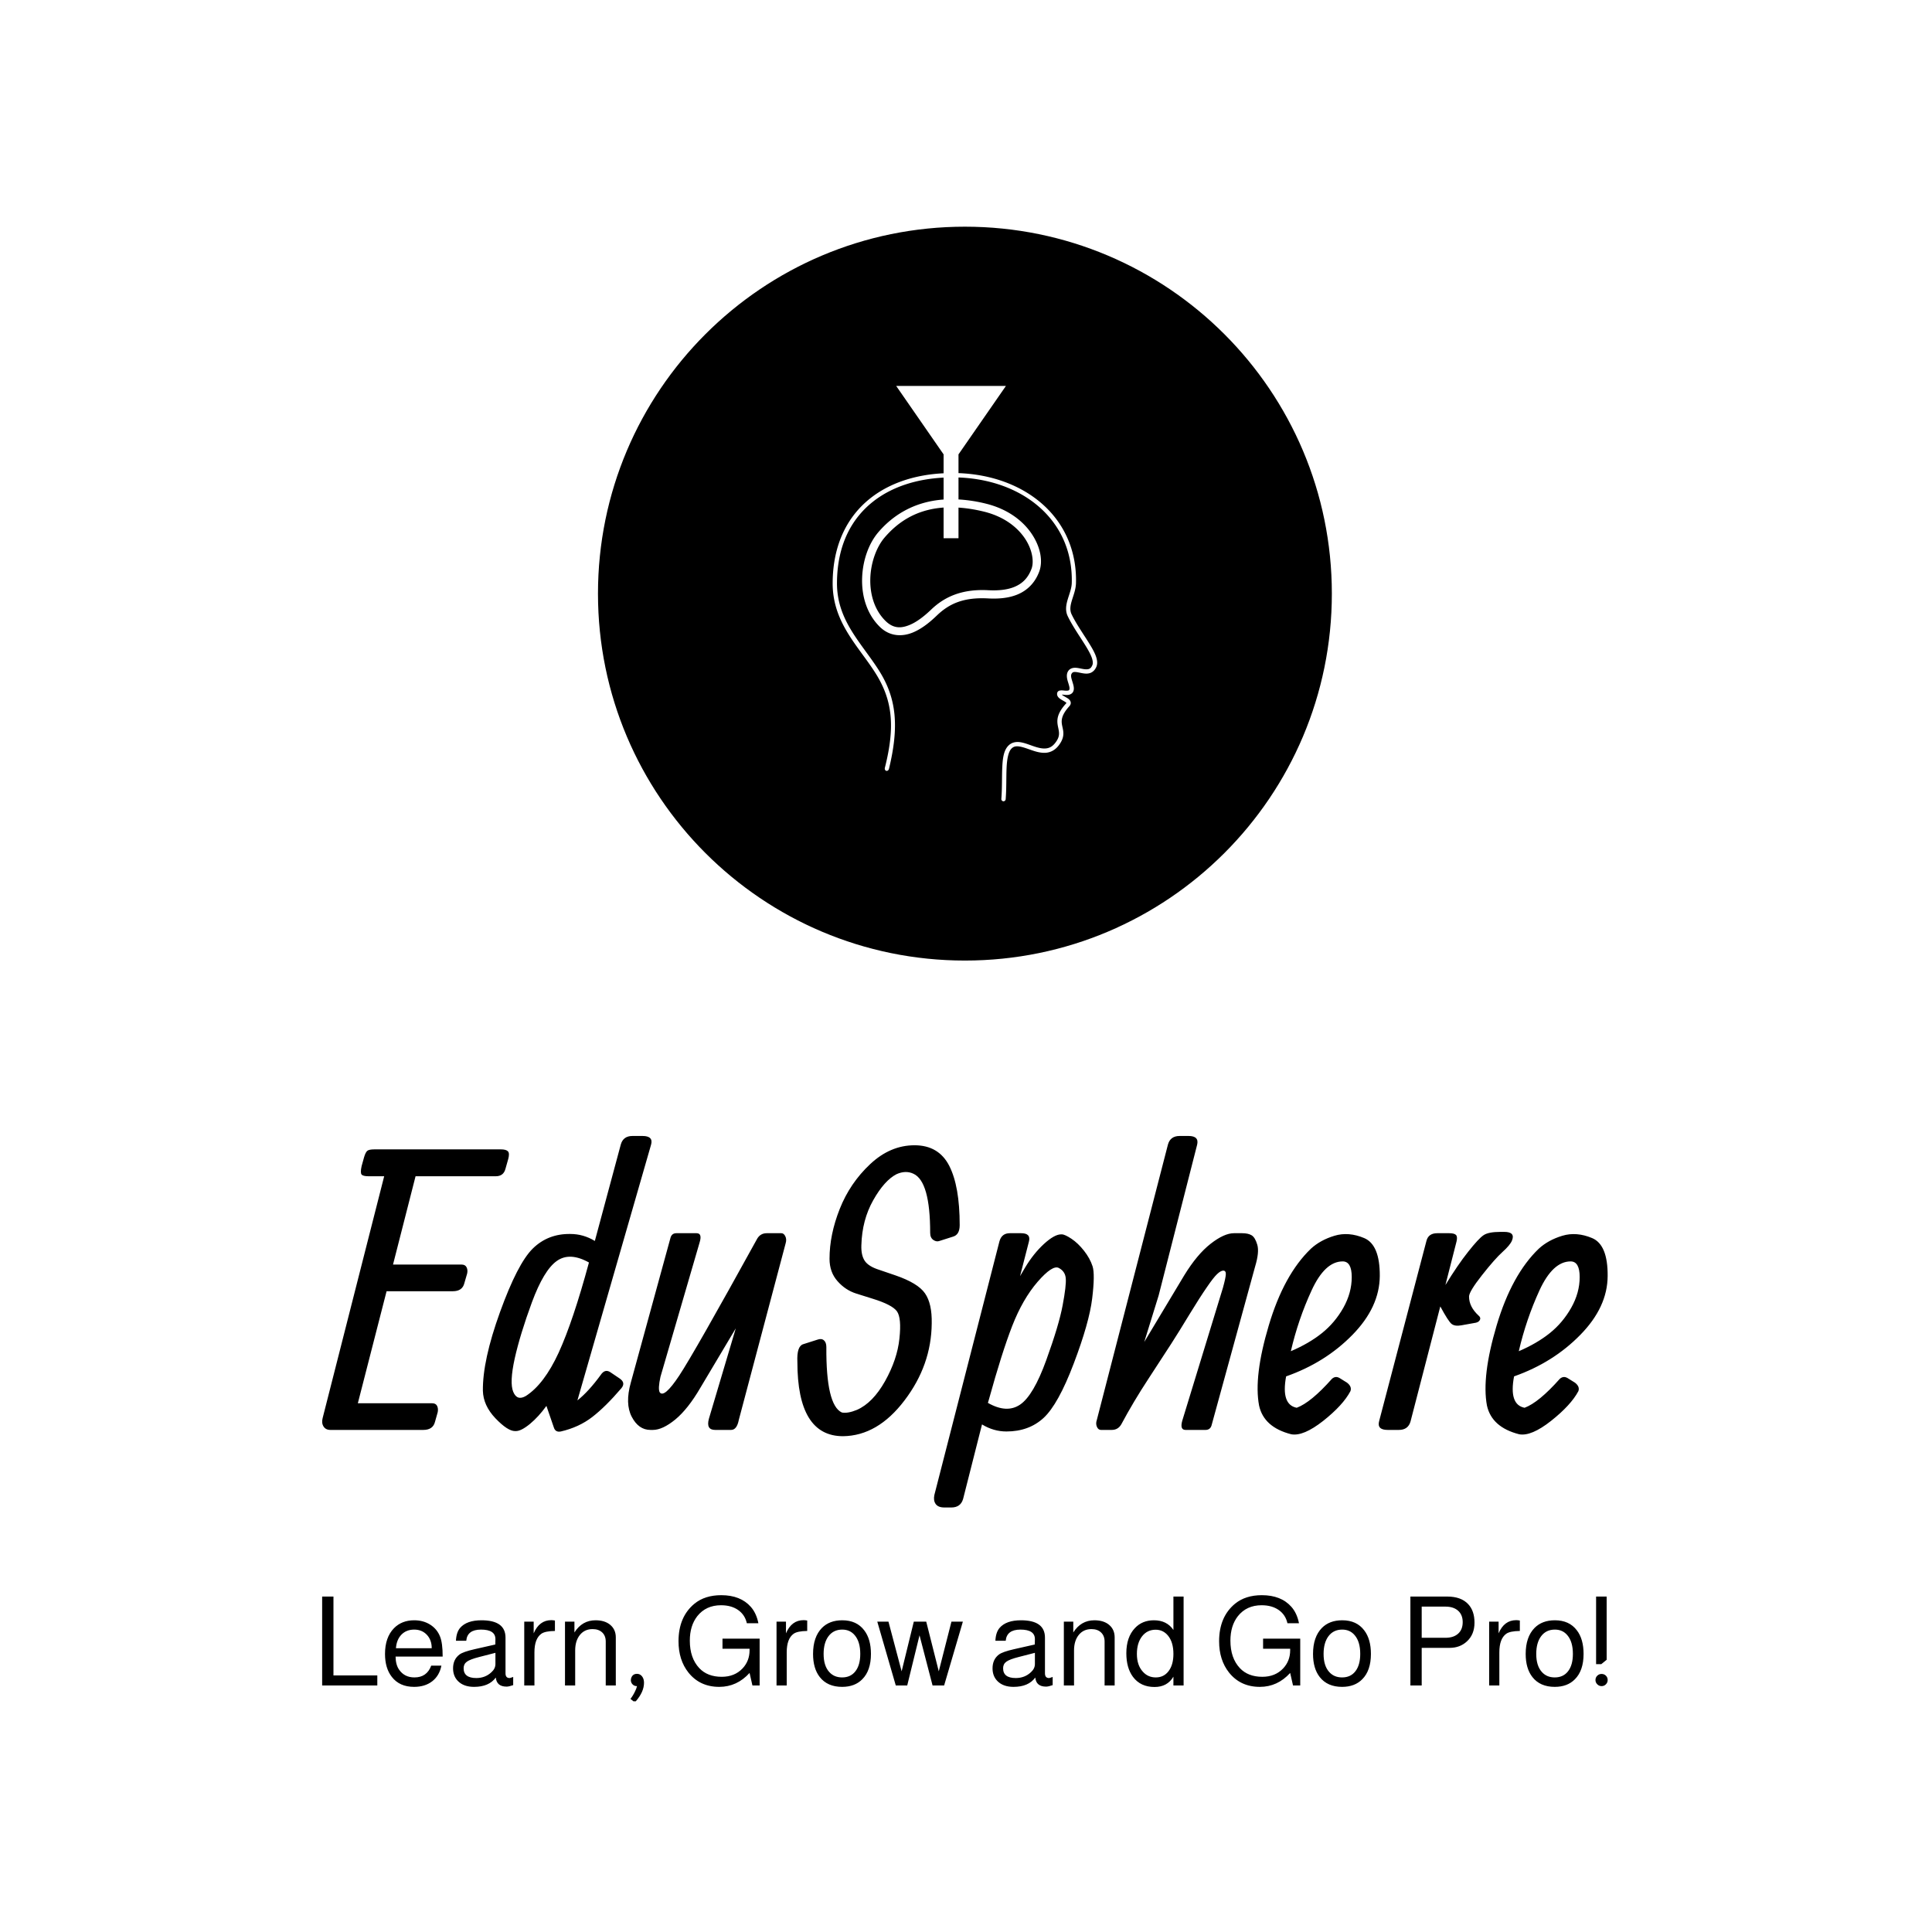 <svg xmlns="http://www.w3.org/2000/svg" version="1.1" xmlns:xlink="http://www.w3.org/1999/xlink" xmlns:svgjs="http://svgjs.dev/svgjs" width="1500" height="1500" viewBox="0 0 1500 1500"><rect width="1500" height="1500" fill="#ffffff"></rect><g transform="matrix(0.667,0,0,0.667,248.907,174.148)"><svg viewBox="0 0 216 248" data-background-color="#c0ff00" preserveAspectRatio="xMidYMid meet" height="1722" width="1500" xmlns="http://www.w3.org/2000/svg" xmlns:xlink="http://www.w3.org/1999/xlink"><g id="tight-bounds" transform="matrix(1,0,0,1,0.236,0.4)"><svg viewBox="0 0 215.528 247.2" height="247.2" width="215.528"><g><svg viewBox="0 0 395.52 453.643" height="247.2" width="215.528"><g transform="matrix(1,0,0,1,0,279.731)"><svg viewBox="0 0 395.52 173.911" height="173.911" width="395.52"><g id="textblocktransform"><svg viewBox="0 0 395.52 173.911" height="173.911" width="395.52" id="textblock"><g><svg viewBox="0 0 395.52 114.292" height="114.292" width="395.52"><g transform="matrix(1,0,0,1,0,0)"><svg width="395.52" viewBox="-0.554 -37.94 165.915 47.95" height="114.292" data-palette-color="#183d24"><path d="M12.5 0L12.5 0 0.51 0Q-0.1 0-0.38-0.45-0.66-0.9-0.49-1.54L-0.49-1.54 7.45-32.74 5.44-32.74Q4.71-32.74 4.53-32.97 4.35-33.2 4.54-34.06L4.54-34.06 4.86-35.21Q5.05-35.84 5.27-36.02 5.49-36.21 6.2-36.21L6.2-36.21 22.51-36.21Q23.19-36.21 23.43-35.95 23.66-35.69 23.46-34.96L23.46-34.96 23.1-33.69Q22.85-32.74 21.85-32.74L21.85-32.74 11.5-32.74 8.59-21.34 17.46-21.34Q17.9-21.34 18.08-21 18.26-20.65 18.16-20.19L18.16-20.19 17.8-18.95Q17.55-17.9 16.31-17.9L16.31-17.9 7.76-17.9 4.05-3.44 13.65-3.44Q14.11-3.44 14.28-3.1 14.45-2.76 14.36-2.29L14.36-2.29 14.01-1.05Q13.75 0 12.5 0ZM33.88-21.61L33.88-21.61Q31.39-23 29.72-21.8 28.05-20.61 26.52-16.48 25-12.35 24.3-9.23 23.61-6.1 24.11-4.91 24.61-3.71 25.75-4.39L25.75-4.39Q28.1-5.91 29.97-9.97 31.83-14.04 33.88-21.61ZM41.89-36.79L41.89-36.79 32.39-3.81Q33.84-4.96 35.4-7.1L35.4-7.1Q35.94-7.91 36.64-7.45L36.64-7.45 37.84-6.64Q38.64-6.1 38.08-5.4L38.08-5.4Q36.03-3 34.31-1.67 32.59-0.34 30.25 0.2L30.25 0.2Q29.54 0.34 29.34-0.34L29.34-0.34 28.39-3.1Q27.39-1.71 26.27-0.78 25.14 0.15 24.44 0.15L24.44 0.15 24.34 0.15Q23.39 0.15 21.81-1.5 20.24-3.15 20.19-5.05L20.19-5.05Q20.14-8.96 22.4-15.21 24.66-21.46 26.62-23.4 28.59-25.34 31.49-25.29L31.49-25.29Q33.15-25.29 34.64-24.39L34.64-24.39 37.99-36.84Q38.3-37.94 39.5-37.94L39.5-37.94 40.79-37.94Q42.23-37.94 41.89-36.79ZM49.36-1.44L52.83-13.11 48.26-5.44Q46.67-2.71 45.03-1.35 43.38 0 42.13 0L42.13 0 41.82 0Q40.28 0 39.4-1.7 38.52-3.39 39.28-6.1L39.28-6.1 44.38-24.71Q44.53-25.39 45.16-25.39L45.16-25.39 47.77-25.39Q48.53-25.39 48.16-24.19L48.16-24.19 43.11-6.86Q42.77-5.3 43.01-4.86L43.01-4.86Q43.57-4.05 45.53-7.01 47.48-9.96 55.61-24.71L55.61-24.71Q56.03-25.39 56.83-25.39L56.83-25.39 58.71-25.39Q59.03-25.39 59.22-25 59.42-24.61 59.27-24.1L59.27-24.1 53.22-1.29Q52.97 0 52.22 0L52.22 0 50.17 0Q48.97 0 49.36-1.44L49.36-1.44ZM81.73-26.44L81.73-26.44Q81.73-25.2 80.88-24.95L80.88-24.95 79.12-24.39Q78.73-24.24 78.33-24.52 77.92-24.8 77.92-25.44L77.92-25.44Q77.92-32.06 75.77-33.06L75.77-33.06Q74.77-33.54 73.58-33.01L73.58-33.01Q72.01-32.2 70.57-29.65 69.13-27.1 69.04-23.85L69.04-23.85Q68.99-22.56 69.47-21.83 69.96-21.09 71.38-20.65L71.38-20.65 73.43-19.95Q76.34-18.95 77.25-17.63 78.17-16.31 78.12-13.75L78.12-13.75Q78.07-8.35 74.6-3.8 71.14 0.76 66.67 0.81L66.67 0.81Q60.78 0.81 60.78-8.79L60.78-8.79Q60.69-10.79 61.52-11.06L61.52-11.06 63.37-11.65Q63.88-11.84 64.2-11.57 64.52-11.3 64.52-10.69L64.52-10.69Q64.47-3.2 66.52-2.25L66.52-2.25Q67.28-2.1 68.47-2.59L68.47-2.59Q70.52-3.49 72.1-6.3 73.67-9.11 73.95-11.78 74.24-14.45 73.63-15.31 73.01-16.16 70.48-16.94L70.48-16.94 68.38-17.6Q66.98-18.04 65.96-19.2 64.93-20.36 64.93-22.09L64.93-22.09Q64.93-25.2 66.25-28.53 67.57-31.86 70.17-34.3 72.77-36.74 75.9-36.74 79.02-36.74 80.38-34.09 81.73-31.45 81.73-26.44ZM85.51-3.96L85.37-3.49Q87.81-2.1 89.53-3.27 91.25-4.44 92.9-9 94.55-13.55 95.02-16.1 95.5-18.65 95.42-19.56 95.35-20.46 94.53-20.9 93.72-21.34 91.79-19.12 89.86-16.89 88.5-13.4 87.15-9.91 85.51-3.96L85.51-3.96ZM90.66-24.29L90.66-24.29 89.52-19.85 90.2-21Q91.25-22.75 92.6-24 93.96-25.24 94.81-25.24L94.81-25.24 94.91-25.24Q95.3-25.24 96.16-24.67 97.01-24.1 97.78-23.12 98.55-22.14 98.88-21.12 99.21-20.09 98.83-16.97 98.45-13.84 96.45-8.57 94.45-3.3 92.56-1.55 90.66 0.2 87.76 0.2L87.76 0.2Q86.1 0.2 84.61-0.71L84.61-0.71 82.17 8.91Q81.85 10.01 80.65 10.01L80.65 10.01 79.75 10.01Q78.95 10.01 78.63 9.56 78.31 9.11 78.46 8.4L78.46 8.4 86.86-24.34Q87.15-25.39 88.2-25.39L88.2-25.39 89.66-25.39Q90.96-25.39 90.66-24.29ZM101.35 0L101.35 0 99.96 0Q99.62 0 99.44-0.4 99.26-0.81 99.43-1.29L99.43-1.29 108.61-36.84Q108.92-37.94 110.12-37.94L110.12-37.94 111.27-37.94Q112.66-37.94 112.37-36.79L112.37-36.79 107.41-17.36 105.55-11.35 110.71-19.95Q112.37-22.66 114.11-24.02 115.86-25.39 117.13-25.39L117.13-25.39 118.18-25.39Q118.96-25.39 119.41-25.12 119.86-24.85 120.14-23.9 120.42-22.95 119.86-21.09L119.86-21.09 114.27-0.71Q114.12 0 113.46 0L113.46 0 110.88 0Q110.12 0 110.46-1.2L110.46-1.2 115.71-18.36Q116.08-19.7 116.08-20.13 116.08-20.56 115.75-20.56 115.42-20.56 114.94-20.1 114.47-19.65 113.66-18.46L113.66-18.46Q112.71-17.09 111.39-14.92 110.07-12.74 109.05-11.15 108.02-9.55 106.09-6.6 104.16-3.66 102.58-0.71L102.58-0.71Q102.16 0 101.35 0ZM123.86-6.91L123.86-6.91Q123.18-3.25 125.23-2.86L125.23-2.86Q127.06-3.54 129.77-6.59L129.77-6.59Q130.23-7.01 130.77-6.69L130.77-6.69 131.72-6.1Q132.38-5.59 132.16-5L132.16-5Q131.21-3.2 128.65-1.17 126.08 0.85 124.52 0.56L124.52 0.56Q120.98-0.34 120.37-3.15L120.37-3.15Q119.66-6.91 121.62-13.48 123.57-20.04 127.06-23.39L127.06-23.39Q128.28-24.51 130.1-25.06 131.92-25.61 133.94-24.76 135.97-23.9 135.95-19.87 135.92-15.84 132.42-12.27 128.92-8.69 123.86-6.91ZM124.47-10.16L124.47-10.16Q126.82-11.16 128.49-12.5 130.16-13.84 131.25-15.77 132.33-17.7 132.33-19.73 132.33-21.75 131.16-21.75L131.16-21.75Q128.87-21.75 127.15-18.01 125.42-14.26 124.47-10.16ZM145.86-24.34L144.42-18.7Q146-21.29 147.36-23 148.71-24.71 149.34-25.13 149.96-25.56 151.52-25.56L151.52-25.56 152.01-25.56Q153.47-25.56 153.01-24.44L153.01-24.44Q152.77-23.85 151.79-22.97 150.81-22.09 149.14-19.97 147.47-17.85 147.47-17.21L147.47-17.21Q147.47-15.89 148.71-14.75L148.71-14.75Q149.01-14.5 148.88-14.22 148.76-13.94 148.37-13.84L148.37-13.84 146.47-13.5Q145.66-13.35 145.23-13.67 144.81-13.99 143.76-15.94L143.76-15.94 139.92-1.1Q139.61 0 138.41 0L138.41 0 136.97 0Q135.55 0 135.87-1.15L135.87-1.15 141.97-24.39Q142.22-25.39 143.37-25.39L143.37-25.39 144.9-25.39Q145.56-25.39 145.78-25.17 146-24.95 145.86-24.34L145.86-24.34ZM153.28-6.91L153.28-6.91Q152.59-3.25 154.64-2.86L154.64-2.86Q156.47-3.54 159.18-6.59L159.18-6.59Q159.65-7.01 160.19-6.69L160.19-6.69 161.14-6.1Q161.8-5.59 161.58-5L161.58-5Q160.62-3.2 158.06-1.17 155.5 0.85 153.94 0.56L153.94 0.56Q150.4-0.34 149.78-3.15L149.78-3.15Q149.08-6.91 151.03-13.48 152.98-20.04 156.47-23.39L156.47-23.39Q157.69-24.51 159.51-25.06 161.33-25.61 163.36-24.76 165.39-23.9 165.36-19.87 165.34-15.84 161.83-12.27 158.33-8.69 153.28-6.91ZM153.89-10.16L153.89-10.16Q156.23-11.16 157.9-12.5 159.57-13.84 160.66-15.77 161.75-17.7 161.75-19.73 161.75-21.75 160.58-21.75L160.58-21.75Q158.28-21.75 156.56-18.01 154.84-14.26 153.89-10.16Z" opacity="1" transform="matrix(1,0,0,1,0,0)" fill="#000000" class="wordmark-text-0" data-fill-palette-color="primary" id="text-0"></path></svg></g></svg></g><g transform="matrix(1,0,0,1,0,141.273)"><svg viewBox="0 0 395.52 32.638" height="32.638" width="395.52"><g transform="matrix(1,0,0,1,0,0)"><svg width="395.52" viewBox="3.95 -36.35 517.4 42.7" height="32.638" data-palette-color="#183d24"><path d="M3.95-35.8L8.5-35.8 8.5-4.05 26.15-4.05 26.15 0 3.95 0 3.95-35.8ZM52.45-11.8L52.45-11.65 33.5-11.65Q33.55-8.35 34.9-6.4L34.9-6.4Q37.05-3.25 41.1-3.25L41.1-3.25Q46.1-3.25 47.85-8L47.85-8 51.95-8Q51.15-3.95 48.25-1.7 45.35 0.55 40.95 0.55L40.95 0.55Q35.1 0.55 32-3.45L32-3.45Q29.25-6.95 29.25-12.7L29.25-12.7Q29.25-19.35 32.85-23.05L32.85-23.05Q36-26.25 41-26.25L41-26.25Q44.65-26.25 47.42-24.5 50.2-22.75 51.4-19.7L51.4-19.7Q52.45-17.1 52.45-11.8L52.45-11.8ZM33.65-15L48.05-15Q48.05-18.35 46.07-20.43 44.1-22.5 41-22.5L41-22.5Q37.85-22.5 35.87-20.48 33.9-18.45 33.65-15L33.65-15ZM80.84-3.45L80.84-3.45 80.84-0.15Q79.14 0.45 78.19 0.45L78.19 0.45Q74.19 0.45 73.84-3.2L73.84-3.2Q71.09 0.55 65.09 0.55L65.09 0.55Q60.95 0.55 58.64-1.75L58.64-1.75Q56.64-3.75 56.64-6.9L56.64-6.9Q56.64-10.5 59.2-12.45L59.2-12.45Q60.64-13.55 65.25-14.6L65.25-14.6 73.64-16.5 73.69-18.65Q73.69-22.5 67.89-22.5L67.89-22.5Q62.34-22.5 61.95-18L61.95-18 57.8-18Q57.95-21.4 59.49-23.2L59.49-23.2Q62.14-26.25 68.09-26.25L68.09-26.25Q77.75-26.25 77.75-19.25L77.75-19.25 77.75-4.9Q77.75-3 79.39-3L79.39-3Q79.59-3 80.44-3.3L80.44-3.3Q80.75-3.4 80.84-3.45ZM73.69-8.65L73.69-13.15 67.09-11.45Q63.55-10.55 62.22-9.6 60.89-8.65 60.89-6.95L60.89-6.95Q60.89-3 66-3L66-3Q69.59-3 72.09-5.35L72.09-5.35Q73.69-6.8 73.69-8.65L73.69-8.65ZM85.29 0L85.29-25.7 89.09-25.7 89.09-21Q91.34-26.3 96.19-26.3L96.19-26.3Q96.79-26.3 97.64-26.15L97.64-26.15 97.64-21.95Q93.64-21.9 92.14-20.8L92.14-20.8Q89.39-18.8 89.39-13.35L89.39-13.35 89.39 0 85.29 0ZM101.69 0L101.69-25.7 105.49-25.7 105.49-21.35Q108.59-26.25 113.99-26.25L113.99-26.25Q117.74-26.25 119.94-24.38 122.14-22.5 122.14-19.35L122.14-19.35 122.14 0 118.09 0 118.09-17.7Q118.09-20 116.67-21.35 115.24-22.7 112.79-22.7L112.79-22.7Q109.59-22.7 107.69-20.35 105.79-18 105.79-14.1L105.79-14.1 105.79 0 101.69 0ZM130.69 0.2L130.69 0.2Q130.69 0.2 130.64 0.25L130.64 0.25 130.59 0.25Q129.59 0.25 128.91-0.43 128.24-1.1 128.19-2.1L128.19-2.1Q128.19-2.85 128.54-3.5L128.54-3.5Q129.19-4.7 130.64-4.7L130.64-4.7Q131.89-4.7 132.69-3.7 133.49-2.7 133.49-1.1L133.49-1.1Q133.49 2.55 130.19 6.35L130.19 6.35 129.24 6.35 128.04 5.4Q129.09 4.05 129.89 2.35L129.89 2.35Q130.44 1.3 130.69 0.2ZM165.08-18.85L180.03-18.85 180.03 0 177.13 0 175.98-5.05Q170.88 0.55 163.78 0.55L163.78 0.55Q155.98 0.55 151.38-5.2L151.38-5.2Q147.38-10.25 147.38-17.8L147.38-17.8Q147.38-27.65 153.83-32.95L153.83-32.95Q158.03-36.35 164.58-36.35L164.58-36.35Q172.33-36.35 176.48-31.65L176.48-31.65Q178.73-29.1 179.53-25.05L179.53-25.05 174.88-25.05Q174.13-28.45 171.38-30.38 168.63-32.3 164.48-32.3L164.48-32.3Q158.43-32.3 154.93-27.9L154.93-27.9Q151.93-24.05 151.93-18.05L151.93-18.05Q151.93-11.05 155.73-7L155.73-7Q159.03-3.5 164.78-3.5L164.78-3.5Q169.98-3.5 173.18-6.9L173.18-6.9Q175.98-9.9 175.98-14.2L175.98-14.2 175.98-14.8 165.08-14.8 165.08-18.85ZM186.83 0L186.83-25.7 190.63-25.7 190.63-21Q192.88-26.3 197.73-26.3L197.73-26.3Q198.33-26.3 199.18-26.15L199.18-26.15 199.18-21.95Q195.18-21.9 193.68-20.8L193.68-20.8Q190.93-18.8 190.93-13.35L190.93-13.35 190.93 0 186.83 0ZM213.28-26.25L213.28-26.25Q219.08-26.25 222.13-22.2L222.13-22.2Q224.83-18.7 224.83-12.7L224.83-12.7Q224.83-6 221.33-2.5L221.33-2.5Q218.33 0.55 213.23 0.55L213.23 0.55Q207.33 0.55 204.23-3.4L204.23-3.4Q201.53-6.85 201.53-12.7L201.53-12.7Q201.53-19.5 205.08-23.15L205.08-23.15Q208.13-26.25 213.28-26.25ZM213.28-22.5L213.28-22.5Q209.78-22.5 207.78-19.88 205.78-17.25 205.78-12.7L205.78-12.7Q205.78-7.95 208.03-5.45L208.03-5.45Q209.98-3.25 213.23-3.25L213.23-3.25Q216.68-3.25 218.6-5.75 220.53-8.25 220.53-12.7L220.53-12.7Q220.53-17.6 218.33-20.2L218.33-20.2Q216.43-22.5 213.28-22.5ZM261.83-25.7L254.28 0 249.63 0 244.38-20.2 239.43 0 234.83 0 227.38-25.7 231.88-25.7 237.18-5.7 242.08-25.7 247.08-25.7 252.13-5.7 257.23-25.7 261.83-25.7ZM297.97-3.45L297.97-3.45 297.97-0.15Q296.27 0.45 295.32 0.45L295.32 0.45Q291.32 0.45 290.97-3.2L290.97-3.2Q288.22 0.55 282.22 0.55L282.22 0.55Q278.07 0.55 275.77-1.75L275.77-1.75Q273.77-3.75 273.77-6.9L273.77-6.9Q273.77-10.5 276.32-12.45L276.32-12.45Q277.77-13.55 282.37-14.6L282.37-14.6 290.77-16.5 290.82-18.65Q290.82-22.5 285.02-22.5L285.02-22.5Q279.47-22.5 279.07-18L279.07-18 274.92-18Q275.07-21.4 276.62-23.2L276.62-23.2Q279.27-26.25 285.22-26.25L285.22-26.25Q294.87-26.25 294.87-19.25L294.87-19.25 294.87-4.9Q294.87-3 296.52-3L296.52-3Q296.72-3 297.57-3.3L297.57-3.3Q297.87-3.4 297.97-3.45ZM290.82-8.65L290.82-13.15 284.22-11.45Q280.67-10.55 279.35-9.6 278.02-8.65 278.02-6.95L278.02-6.95Q278.02-3 283.12-3L283.12-3Q286.72-3 289.22-5.35L289.22-5.35Q290.82-6.8 290.82-8.65L290.82-8.65ZM302.47 0L302.47-25.7 306.27-25.7 306.27-21.35Q309.37-26.25 314.77-26.25L314.77-26.25Q318.52-26.25 320.72-24.38 322.92-22.5 322.92-19.35L322.92-19.35 322.92 0 318.87 0 318.87-17.7Q318.87-20 317.44-21.35 316.02-22.7 313.57-22.7L313.57-22.7Q310.37-22.7 308.47-20.35 306.57-18 306.57-14.1L306.57-14.1 306.57 0 302.47 0ZM346.57-35.8L350.67-35.8 350.67 0 346.57 0 346.57-3.55Q344.12 0.6 338.97 0.6L338.97 0.6Q333.32 0.6 330.27-3.5L330.27-3.5Q327.62-7.1 327.62-13L327.62-13Q327.62-19.45 331.07-23.1L331.07-23.1Q334.02-26.25 338.72-26.25L338.72-26.25Q343.92-26.25 346.57-22.35L346.57-22.35 346.57-35.8ZM339.42-22.45L339.42-22.45Q336.02-22.45 333.94-19.78 331.87-17.1 331.87-12.7L331.87-12.7Q331.87-8.15 334.27-5.55L334.27-5.55Q336.32-3.25 339.47-3.25L339.47-3.25Q342.72-3.25 344.64-5.8 346.57-8.35 346.57-12.7L346.57-12.7Q346.57-17.45 344.37-20.1L344.37-20.1Q342.42-22.45 339.42-22.45ZM382.66-18.85L397.61-18.85 397.61 0 394.71 0 393.56-5.05Q388.46 0.55 381.36 0.55L381.36 0.55Q373.56 0.55 368.96-5.2L368.96-5.2Q364.96-10.25 364.96-17.8L364.96-17.8Q364.96-27.65 371.41-32.95L371.41-32.95Q375.61-36.35 382.16-36.35L382.16-36.35Q389.91-36.35 394.06-31.65L394.06-31.65Q396.31-29.1 397.11-25.05L397.11-25.05 392.46-25.05Q391.71-28.45 388.96-30.38 386.21-32.3 382.06-32.3L382.06-32.3Q376.01-32.3 372.51-27.9L372.51-27.9Q369.51-24.05 369.51-18.05L369.51-18.05Q369.51-11.05 373.31-7L373.31-7Q376.61-3.5 382.36-3.5L382.36-3.5Q387.56-3.5 390.76-6.9L390.76-6.9Q393.56-9.9 393.56-14.2L393.56-14.2 393.56-14.8 382.66-14.8 382.66-18.85ZM414.51-26.25L414.51-26.25Q420.31-26.25 423.36-22.2L423.36-22.2Q426.06-18.7 426.06-12.7L426.06-12.7Q426.06-6 422.56-2.5L422.56-2.5Q419.56 0.55 414.46 0.55L414.46 0.55Q408.56 0.55 405.46-3.4L405.46-3.4Q402.76-6.85 402.76-12.7L402.76-12.7Q402.76-19.5 406.31-23.15L406.31-23.15Q409.36-26.25 414.51-26.25ZM414.51-22.5L414.51-22.5Q411.01-22.5 409.01-19.88 407.01-17.25 407.01-12.7L407.01-12.7Q407.01-7.95 409.26-5.45L409.26-5.45Q411.21-3.25 414.46-3.25L414.46-3.25Q417.91-3.25 419.83-5.75 421.76-8.25 421.76-12.7L421.76-12.7Q421.76-17.6 419.56-20.2L419.56-20.2Q417.66-22.5 414.51-22.5ZM457.75-15.15L446.5-15.15 446.5 0 441.95 0 441.95-35.8 456.75-35.8Q462.4-35.8 465.25-32.7L465.25-32.7Q467.75-30 467.75-25.3L467.75-25.3Q467.75-20.55 464.7-17.75L464.7-17.75Q461.9-15.15 457.75-15.15L457.75-15.15ZM446.5-31.75L446.5-19.2 456.05-19.2Q459.3-19.2 461.15-20.85 463-22.5 463-25.5L463-25.5Q463-28.45 461.15-30.1 459.3-31.75 456.05-31.75L456.05-31.75 446.5-31.75ZM473.65 0L473.65-25.7 477.45-25.7 477.45-21Q479.7-26.3 484.55-26.3L484.55-26.3Q485.15-26.3 486-26.15L486-26.15 486-21.95Q482-21.9 480.5-20.8L480.5-20.8Q477.75-18.8 477.75-13.35L477.75-13.35 477.75 0 473.65 0ZM500.1-26.25L500.1-26.25Q505.9-26.25 508.95-22.2L508.95-22.2Q511.65-18.7 511.65-12.7L511.65-12.7Q511.65-6 508.15-2.5L508.15-2.5Q505.15 0.55 500.05 0.55L500.05 0.55Q494.15 0.55 491.05-3.4L491.05-3.4Q488.35-6.85 488.35-12.7L488.35-12.7Q488.35-19.5 491.9-23.15L491.9-23.15Q494.95-26.25 500.1-26.25ZM500.1-22.5L500.1-22.5Q496.6-22.5 494.6-19.88 492.6-17.25 492.6-12.7L492.6-12.7Q492.6-7.95 494.85-5.45L494.85-5.45Q496.8-3.25 500.05-3.25L500.05-3.25Q503.5-3.25 505.42-5.75 507.35-8.25 507.35-12.7L507.35-12.7Q507.35-17.6 505.15-20.2L505.15-20.2Q503.25-22.5 500.1-22.5ZM516.69-35.8L520.94-35.8 520.94-10.35 518.79-8.6 516.69-8.6 516.69-35.8ZM518.89-4.65L518.89-4.65Q519.94-4.65 520.64-3.95 521.35-3.25 521.35-2.2L521.35-2.2Q521.35-1.2 520.64-0.48 519.94 0.25 518.89 0.25L518.89 0.25Q517.89 0.25 517.17-0.48 516.44-1.2 516.44-2.2L516.44-2.2Q516.44-3.25 517.17-3.95 517.89-4.65 518.89-4.65Z" opacity="1" transform="matrix(1,0,0,1,0,0)" fill="#000000" class="slogan-text-1" data-fill-palette-color="secondary" id="text-1"></path></svg></g></svg></g></svg></g></svg></g><g transform="matrix(1,0,0,1,84.876,0)"><svg viewBox="0 0 225.768 225.768" height="225.768" width="225.768"><g><svg></svg></g><g id="icon-0"><svg viewBox="0 0 225.768 225.768" height="225.768" width="225.768"><g><path d="M0 112.884c0-62.344 50.54-112.884 112.884-112.884 62.344 0 112.884 50.54 112.884 112.884 0 62.344-50.54 112.884-112.884 112.884-62.344 0-112.884-50.54-112.884-112.884zM112.884 215.461c56.652 0 102.577-45.925 102.577-102.577 0-56.652-45.925-102.577-102.577-102.577-56.652 0-102.577 45.925-102.577 102.577 0 56.652 45.925 102.577 102.577 102.577z" data-fill-palette-color="accent" fill="#000000" stroke="transparent"></path><ellipse rx="111.755" ry="111.755" cx="112.884" cy="112.884" fill="#000000" stroke="transparent" stroke-width="0" fill-opacity="1" data-fill-palette-color="accent"></ellipse></g><g transform="matrix(1,0,0,1,72.196,48.993)"><svg viewBox="0 0 81.375 127.782" height="127.782" width="81.375"><g><svg xmlns="http://www.w3.org/2000/svg" viewBox="21.344 5 57.313 89.998" x="0" y="0" height="127.782" width="81.375" class="icon-dxe-0" data-fill-palette-color="quaternary" id="dxe-0"><path d="M35.11 5L45.382 19.83V23.924C39.383 24.214 33.846 25.944 29.592 29.274 24.59 33.188 21.392 39.301 21.344 47.645 21.294 56.231 26.877 61.316 30.58 67.154 34.29 73.004 34.947 78.698 32.654 87.75 32.587 88.014 32.7 88.33 32.964 88.396 33.23 88.463 33.48 88.238 33.544 87.973 35.773 78.769 35.205 72.684 31.369 66.637 27.572 60.65 22.234 55.823 22.281 47.647 22.328 39.535 25.376 33.758 30.161 30.013 34.216 26.838 39.555 25.154 45.382 24.864V29.61C38.616 30.095 34.119 33.341 31.256 36.678 29.156 39.125 27.857 42.795 27.729 46.588 27.599 50.38 28.673 54.338 31.533 57.168 33.796 59.407 36.583 59.328 38.8 58.388 41.014 57.45 42.849 55.766 43.934 54.728 46.61 52.166 49.739 50.757 54.988 51.037 57.118 51.151 59.364 51.022 61.378 50.193 63.395 49.365 65.152 47.78 66.105 45.223 66.938 42.983 66.394 39.94 64.518 37.115 62.642 34.291 59.368 31.697 54.58 30.512A32 32 0 0 0 48.611 29.594V24.832C55.631 25.092 61.847 27.422 66.264 31.372 70.692 35.33 73.332 40.905 73.154 47.694 73.124 48.851 72.647 50.008 72.29 51.201S71.684 53.656 72.29 54.906C73.341 57.08 74.911 59.294 76.092 61.203 76.682 62.158 77.174 63.027 77.452 63.771 77.727 64.516 77.782 65.092 77.622 65.477 77.388 66.04 77.137 66.242 76.809 66.34 76.479 66.437 76.015 66.405 75.523 66.316 75.032 66.228 74.522 66.091 73.993 66.068S72.852 66.173 72.462 66.662C72.153 67.05 72.072 67.516 72.092 67.945 72.112 68.375 72.22 68.772 72.338 69.156S72.578 69.92 72.635 70.216 72.673 70.706 72.609 70.835C72.558 70.939 72.498 70.974 72.314 71.008 72.131 71.04 71.86 71.034 71.572 71.008 71.285 70.98 70.99 70.944 70.684 70.982 70.53 71.002 70.35 71.035 70.189 71.18 70.028 71.324 69.962 71.572 69.97 71.773 69.984 72.236 70.292 72.545 70.586 72.762S71.2 73.144 71.475 73.305C71.748 73.465 71.955 73.617 71.992 73.674 72.011 73.702 72.016 73.682 72.018 73.674 72.018 73.666 71.994 73.714 71.918 73.799 70.9 74.92 70.388 75.832 70.166 76.662S70.042 78.204 70.166 78.811C70.29 79.417 70.419 79.939 70.386 80.465 70.355 80.99 70.176 81.569 69.55 82.367 68.864 83.24 68.168 83.514 67.375 83.553S65.696 83.348 64.781 83.033 62.928 82.336 62.016 82.195C61.103 82.055 60.154 82.201 59.424 82.935 58.398 83.969 58.179 85.703 58.09 87.75S58.077 92.2 57.893 94.492A0.49 0.49 0 0 0 58.324 94.998 0.49 0.49 0 0 0 58.83 94.566C59.02 92.202 58.94 89.794 59.027 87.801S59.424 84.249 60.09 83.578C60.588 83.076 61.115 83.017 61.867 83.133 62.62 83.249 63.518 83.6 64.461 83.923 65.404 84.249 66.41 84.54 67.424 84.49S69.463 83.99 70.289 82.936C71 82.029 71.282 81.233 71.326 80.516 71.37 79.798 71.193 79.199 71.078 78.639 70.964 78.078 70.906 77.556 71.078 76.91S71.658 75.466 72.61 74.416C72.77 74.239 72.9 74.03 72.932 73.799A0.92 0.92 0 0 0 72.783 73.182C72.568 72.849 72.246 72.666 71.943 72.488S71.333 72.147 71.13 71.996C71.054 71.94 71.004 71.916 71.055 71.896 71.178 71.851 71.284 71.904 71.475 71.922 71.777 71.95 72.132 71.986 72.486 71.922 72.841 71.858 73.25 71.655 73.45 71.254 73.648 70.854 73.623 70.438 73.55 70.044 73.475 69.653 73.339 69.249 73.229 68.884 73.117 68.517 73.019 68.178 73.006 67.896 72.993 67.615 73.056 67.413 73.203 67.23 73.374 67.014 73.561 66.966 73.943 66.982 74.326 67 74.841 67.132 75.377 67.23 75.913 67.325 76.477 67.399 77.055 67.229 77.632 67.057 78.173 66.6 78.488 65.846 78.788 65.126 78.658 64.304 78.34 63.45 78.023 62.598 77.486 61.685 76.883 60.71 75.676 58.757 74.128 56.576 73.129 54.512 72.674 53.572 72.838 52.607 73.178 51.475 73.518 50.342 74.03 49.1 74.066 47.72 74.251 40.676 71.497 34.807 66.881 30.68 62.27 26.558 55.829 24.153 48.61 23.89V19.83L58.887 5zM45.382 31.35V38H48.61V31.36C50.311 31.47 52.147 31.743 54.152 32.24 58.54 33.326 61.41 35.65 63.037 38.1 64.665 40.55 64.981 43.142 64.437 44.602 63.645 46.732 62.342 47.873 60.704 48.547S57.07 49.367 55.084 49.262C49.462 48.962 45.664 50.612 42.704 53.443 41.656 54.443 39.926 55.977 38.103 56.75S34.553 57.653 32.784 55.902C30.355 53.502 29.39 50.065 29.505 46.648S30.85 39.882 32.606 37.838C35.24 34.768 39.168 31.786 45.382 31.35" fill="#ffffff" data-fill-palette-color="quaternary"></path></svg></g></svg></g></svg></g></svg></g><g></g></svg></g><defs></defs></svg><rect width="215.528" height="247.2" fill="none" stroke="none" visibility="hidden"></rect></g></svg></g></svg>